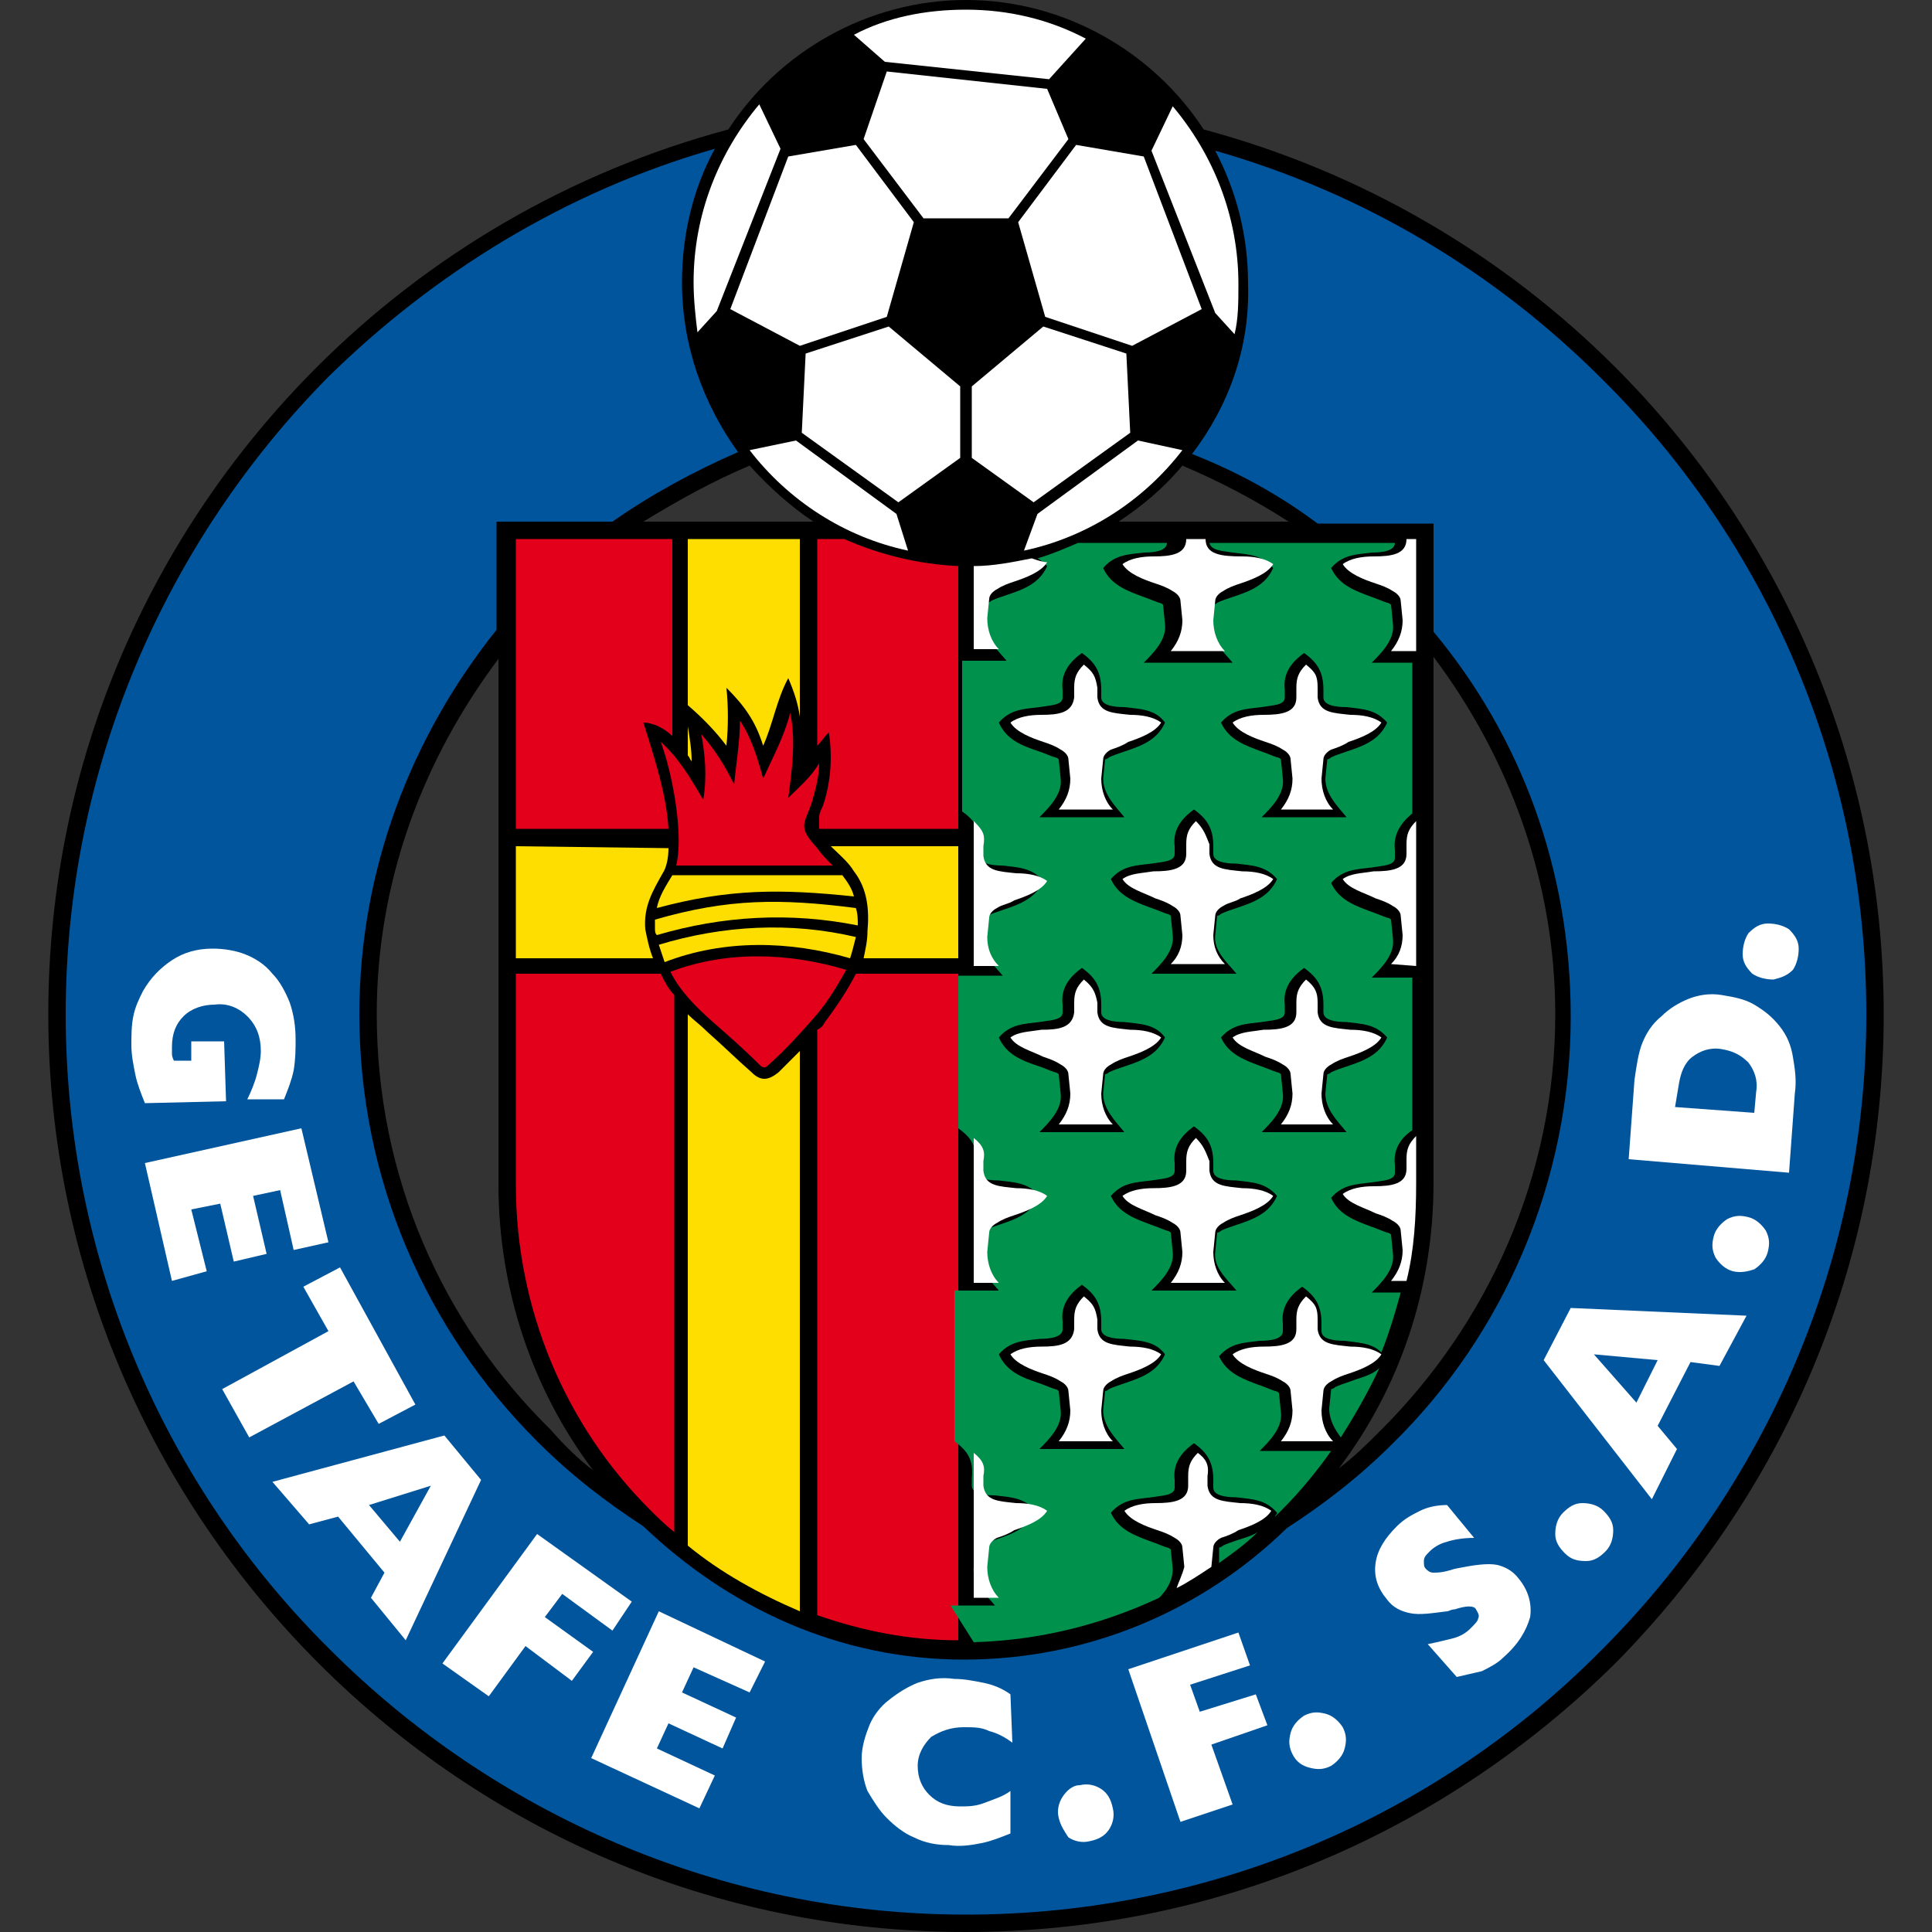<?xml version="1.0" encoding="utf-8"?>
<!-- Generator: Adobe Illustrator 19.2.1, SVG Export Plug-In . SVG Version: 6.00 Build 0)  -->
<svg version="1.1" id="Capa_1" xmlns="http://www.w3.org/2000/svg" xmlns:xlink="http://www.w3.org/1999/xlink" x="0px" y="0px"
	 viewBox="0 0 100 100" style="enable-background:new 0 0 100 100;" xml:space="preserve">
<rect x="0" y="0" width="100" height="100" fill="#333333" stroke="none"/>
<style type="text/css">
	.st0{fill:url(#path34_4_);}
	.st1{fill:url(#path890_1_);}
	.st2{fill:#FFE500;stroke:#000000;stroke-width:2.098;stroke-miterlimit:3.863;}
	.st3{fill:#DA020E;}
	.st4{fill:#FFE500;}
	.st5{clip-path:url(#SVGID_2_);}
	.st6{fill:none;stroke:#B54005;stroke-width:10;stroke-miterlimit:3.863;}
	.st7{fill:url(#path7506_1_);}
	.st8{fill:url(#path8794_1_);}
	.st9{fill:url(#path15846_1_);}
	.st10{fill:url(#path16274_1_);}
	.st11{fill:url(#path39821_1_);}
	.st12{fill:url(#path39847_1_);}
	.st13{fill:url(#path39878_1_);}
	.st14{fill:url(#path39888_1_);}
	.st15{fill:url(#path41035_1_);}
	.st16{fill:url(#path9646-8_1_);}
	.st17{fill:url(#path41092_1_);}
	.st18{fill:url(#path41094_1_);}
	.st19{fill:none;stroke:#000000;stroke-width:2.098;stroke-miterlimit:3.863;}
	.st20{fill:url(#path41152_1_);}
	.st21{fill:url(#path39854_1_);}
	.st22{fill:url(#path39874_1_);}
	.st23{fill:#9C824A;stroke:#9C824A;stroke-width:0.793;stroke-miterlimit:282;}
	.st24{fill:#023474;stroke:#023474;stroke-width:0.793;stroke-miterlimit:282;}
	.st25{fill:#FFFFFF;stroke:#FFFFFF;stroke-width:0.793;stroke-miterlimit:282;}
	.st26{fill:#EF0107;stroke:#EF0107;stroke-width:0.793;stroke-miterlimit:282;}
	.st27{fill:#DB0007;stroke:#DB0007;stroke-width:0.793;stroke-miterlimit:282;}
	.st28{fill:#FFFFFF;}
	.st29{fill:#9C824A;}
	.st30{fill:#EF0107;stroke:#EF0107;stroke-width:0.311;stroke-miterlimit:282;}
	.st31{fill:#DB0007;stroke:#DB0007;stroke-width:0.311;stroke-miterlimit:282;}
	.st32{fill:#DB0007;}
	.st33{fill:#FFFFFF;stroke:#FFFFFF;stroke-width:0.311;stroke-miterlimit:282;}
	.st34{fill:#FFFFFF;stroke:#FFFFFF;stroke-width:0.554;stroke-miterlimit:3.864;}
	.st35{fill:#231F20;}
	.st36{fill:#00B6F1;stroke:#00B6F1;stroke-width:1.700000e-02;stroke-miterlimit:3.864;}
	.st37{fill:#EF3E2E;}
	.st38{fill:#BBBDBF;}
	.st39{fill:#F0B83D;}
	.st40{fill:#00B6F1;stroke:#FFFFFF;stroke-width:1.700000e-02;stroke-miterlimit:3.864;}
	.st41{fill:#001C58;}
	.st42{fill:#94BEE5;}
	.st43{fill:none;stroke:#7A003C;stroke-width:2.244;stroke-miterlimit:6;}
	.st44{fill:#7A003C;}
	.st45{fill:#FFE600;}
	.st46{fill:#DBA111;}
	.st47{fill:#034694;}
	.st48{fill:#D1D3D4;}
	.st49{fill:#ED1C24;}
	.st50{fill:#6A7AB5;}
	.st51{fill:none;}
	.st52{fill:#274488;}
	.st53{fill:#004798;stroke:#004798;stroke-width:9.375000e-02;}
	.st54{fill:#FFFFFF;stroke:#FFFFFF;stroke-width:9.375000e-02;}
	.st55{fill:#FABC00;stroke:#FABC00;stroke-width:9.375000e-02;}
	.st56{fill:none;stroke:#FFFFFF;stroke-width:7.865;stroke-miterlimit:3.864;}
	.st57{fill:none;stroke:#FFFFFF;stroke-width:7.865;stroke-miterlimit:12;}
	.st58{fill:none;stroke:#FFFFFF;stroke-width:7.865;stroke-miterlimit:22;}
	.st59{fill:none;stroke:#FFFFFF;stroke-width:7.865;stroke-miterlimit:6;}
	.st60{fill:#00A398;}
	.st61{fill:#D00027;}
	.st62{fill:none;stroke:#FFFFFF;stroke-width:17.391;stroke-miterlimit:3.864;}
	.st63{fill:none;stroke:#FFFFFF;stroke-width:13.111;stroke-miterlimit:3.864;}
	.st64{fill:#FEF667;}
	.st65{fill:#D00027;stroke:#D00027;}
	.st66{fill:#5299C6;}
	.st67{fill:#60223B;}
	.st68{fill:#F7C240;}
	.st69{fill:#292D6B;}
	.st70{fill:#1B458F;}
	.st71{fill:#C4122E;}
	.st72{fill:#27409B;}
	.st73{clip-path:url(#SVGID_4_);}
	.st74{fill:#F4F4F4;}
	.st75{fill:#D3D2D2;}
	.st76{fill:#A7A5A6;}
	.st77{fill:#091453;}
	.st78{fill:none;stroke:#FFFFFF;stroke-width:6.63;}
	.st79{clip-path:url(#SVGID_6_);}
	.st80{fill:#724314;}
	.st81{fill:#240B08;}
	.st82{fill:#018B4B;}
	.st83{fill:#A6181D;}
	.st84{fill:#592D09;}
	.st85{fill:#FFCE65;}
	.st86{fill:#5CBFEB;}
	.st87{fill:none;stroke:#000000;stroke-width:10;}
	.st88{fill:none;stroke:#000000;}
	.st89{fill:#B2B2B2;}
	.st90{fill:none;stroke:#000000;stroke-width:0.3;}
	.st91{fill:#00A650;stroke:#000000;stroke-width:2;}
	.st92{fill:#241F20;stroke:#241F20;stroke-width:9.375000e-02;}
	.st93{fill:#FFF200;stroke:#FFF200;stroke-width:9.375000e-02;}
	.st94{fill:#A68A26;}
	.st95{fill:none;stroke:#A68A26;stroke-width:4.792100e-02;stroke-miterlimit:3.864;}
	.st96{fill:#211E1E;}
	.st97{fill:none;stroke:#211E1E;stroke-width:4.792100e-02;stroke-miterlimit:3.864;}
	.st98{fill:#EB172B;}
	.st99{fill:none;stroke:#EB172B;stroke-width:4.792100e-02;stroke-miterlimit:3.864;}
	.st100{fill:#A68A26;stroke:#A68A26;stroke-width:4.792100e-02;stroke-miterlimit:3.864;}
	.st101{fill:#D1BF7F;}
	.st102{fill:none;stroke:#D1BF7F;stroke-width:4.792100e-02;stroke-miterlimit:3.864;}
	.st103{fill:none;stroke:#FFFFFF;stroke-width:4.792100e-02;stroke-miterlimit:3.864;}
	.st104{fill:#EB172B;stroke:#EB172B;stroke-width:4.792100e-02;stroke-miterlimit:3.864;}
	.st105{fill:#ED2127;}
	.st106{fill:#FBEE23;}
	.st107{stroke:#000000;}
	.st108{fill:#CF1F44;}
	.st109{fill:#1B449C;}
	.st110{fill:#E03A3E;}
	.st111{fill:#E03A3E;stroke:#E03A3E;stroke-width:0.656;}
	.st112{fill:none;stroke:#1B449C;stroke-width:0.749;}
	.st113{fill:none;stroke:#1B449C;stroke-width:0.757;}
	.st114{fill:#1B449C;stroke:#1B449C;stroke-width:0.627;}
	.st115{fill:#1B449C;stroke:#1B449C;stroke-width:0.675;}
	.st116{fill:#2E6ABD;stroke:#2E6ABD;stroke-width:0.617;}
	.st117{fill:#FFFFFF;stroke:#FFFFFF;stroke-width:0.618;}
	.st118{fill:#ED1248;}
	.st119{fill:#2E6ABD;}
	.st120{fill:#FDE100;}
	.st121{fill:#CC0000;}
	.st122{fill:#211E1F;}
	.st123{fill:#ED1A3B;}
	.st124{fill:#00AEEF;}
	.st125{fill:#FFC40D;}
	.st126{fill:#22B24C;}
	.st127{fill:#FFC20E;}
	.st128{fill:#0A3F86;}
	.st129{fill:#005CA9;}
	.st130{fill:#FFE000;}
	.st131{fill:#E2001A;}
	.st132{opacity:0;}
	.st133{opacity:0;fill:#FFFFFF;}
	.st134{fill:#FFFFFF;stroke:#000000;}
	.st135{fill:#0060A9;}
	.st136{fill:#E32219;}
	.st137{fill:#FFED00;}
	.st138{fill:#1D9053;}
	.st139{fill:#52A600;}
	.st140{fill:#EE2523;}
	.st141{fill:#F7D117;}
	.st142{fill:#171796;}
	.st143{fill:#009959;}
	.st144{fill:#D42E12;}
	.st145{fill:#703824;}
	.st146{fill:#E5254E;}
	.st147{fill:#8AC3EE;}
	.st148{fill:#B19221;}
	.st149{fill:#F5C03E;}
	.st150{fill:#FF1119;}
	.st151{fill:#1E6BC0;}
	.st152{fill:#B4742A;}
	.st153{fill:#371B02;}
	.st154{fill:url(#SVGID_7_);}
	.st155{fill:url(#SVGID_8_);}
	.st156{fill:url(#SVGID_9_);}
	.st157{fill:url(#SVGID_10_);}
	.st158{fill:url(#SVGID_11_);}
	.st159{fill:url(#SVGID_12_);}
	.st160{fill:url(#SVGID_13_);}
	.st161{fill:url(#SVGID_14_);}
	.st162{fill:url(#SVGID_15_);}
	.st163{fill:url(#SVGID_16_);}
	.st164{fill:#EB2626;}
	.st165{fill:#E9C32C;}
	.st166{fill:#D9D9D9;}
	.st167{fill:#009C5E;}
	.st168{fill:#1C75BC;}
	.st169{fill:#611D5C;}
	.st170{fill:#E2B900;}
	.st171{fill:#004B95;}
	.st172{fill:#A4234B;}
	.st173{fill:#DB2F36;}
	.st174{fill:#FFDF00;}
	.st175{fill:#A38D44;}
	.st176{fill:#57175E;}
	.st177{fill:#AFDCFD;}
	.st178{fill:#0090C6;}
	.st179{fill:#DB5232;}
	.st180{fill:#23C1E0;}
	.st181{fill:#F1A92A;}
	.st182{fill:#167FB6;}
	.st183{fill:#FED75D;}
	.st184{fill:#378CBF;}
	.st185{fill:#3E9692;}
	.st186{fill:#E67F29;}
	.st187{fill:#D8B43C;}
	.st188{fill:#EF3B33;}
	.st189{fill:#24923D;}
	.st190{opacity:6.000001e-02;fill:#101010;enable-background:new    ;}
	.st191{fill:#00529F;}
	.st192{fill:#EE324E;}
	.st193{fill:#FEBE10;}
	.st194{fill:#143C8B;}
	.st195{fill:#FFE24A;}
	.st196{fill:#EC1D24;}
	.st197{fill:#E6A514;}
	.st198{fill:#FFDF1C;}
	.st199{fill:#EE3524;}
	.st200{fill:#B23428;}
	.st201{fill:#D18816;}
	.st202{fill:#0097D7;}
	.st203{fill:#ED1C23;}
	.st204{fill:#E30613;}
	.st205{fill:#FFE400;}
	.st206{fill:#C51A1B;}
	.st207{clip-path:url(#SVGID_19_);}
	.st208{clip-path:url(#SVGID_20_);fill:none;stroke:#000000;stroke-width:0.813;stroke-miterlimit:3.864;}
	.st209{fill:#0093D5;}
	.st210{fill:#004B9D;}
	.st211{fill:#FCC24F;}
	.st212{fill:#009545;}
	.st213{fill:#0072BB;}
	.st214{fill:#C4974E;}
	.st215{fill:url(#path1292_1_);}
	.st216{fill:#004996;}
	.st217{fill:#FFE667;}
	.st218{fill:none;stroke:#005187;stroke-width:0.153;stroke-miterlimit:3.864;}
	.st219{fill:#005187;}
	.st220{clip-path:url(#SVGID_22_);}
	.st221{clip-path:url(#SVGID_24_);fill:none;stroke:#000000;stroke-width:0.296;stroke-miterlimit:3.864;}
	.st222{clip-path:url(#SVGID_26_);fill:#FFE667;}
	.st223{clip-path:url(#SVGID_28_);fill:none;stroke:#000000;stroke-width:8.300000e-02;stroke-miterlimit:3.864;}
	.st224{fill:none;stroke:#000000;stroke-width:0.153;stroke-miterlimit:3.864;}
	.st225{clip-path:url(#SVGID_30_);fill:#E70005;}
	.st226{clip-path:url(#SVGID_32_);fill:none;stroke:#E70005;stroke-width:0.296;stroke-miterlimit:3.864;}
	.st227{clip-path:url(#SVGID_34_);fill:#E70005;}
	.st228{clip-path:url(#SVGID_36_);fill:none;stroke:#E70005;stroke-width:0.296;stroke-miterlimit:3.864;}
	.st229{clip-path:url(#SVGID_38_);fill:#E70005;}
	.st230{clip-path:url(#SVGID_40_);fill:none;stroke:#E70005;stroke-width:0.296;stroke-miterlimit:3.864;}
	.st231{clip-path:url(#SVGID_42_);fill:#E70005;}
	.st232{clip-path:url(#SVGID_44_);fill:none;stroke:#E70005;stroke-width:0.296;stroke-miterlimit:3.864;}
	.st233{fill:#E70005;}
	.st234{fill:none;stroke:#000000;stroke-width:0.141;stroke-miterlimit:3.864;}
	.st235{fill:#00276D;}
	.st236{fill:#C49308;}
	.st237{fill:#179D33;}
	.st238{fill:#999999;}
	.st239{fill:#FF0000;}
	.st240{fill:#E31837;}
	.st241{fill:#06357A;}
	.st242{fill:#B4053F;}
	.st243{fill:#DCA43E;}
	.st244{fill:#005CA5;}
	.st245{fill:#FAC400;}
	.st246{fill:#004083;}
	.st247{fill:#A95932;}
	.st248{fill:none;stroke:#000000;stroke-width:1.222;}
	.st249{fill:#E62627;}
	.st250{fill:#00458C;}
	.st251{fill:#E11B22;}
	.st252{fill:#00AB4E;}
	.st253{fill:#F47920;}
	.st254{fill:#C7C8CA;}
	.st255{fill:#E11515;}
	.st256{fill:#A4965F;}
	.st257{fill:#E51636;}
	.st258{fill:#EACC00;}
	.st259{fill:#4F846B;}
	.st260{fill:#E22227;}
	.st261{fill:#FAE700;}
	.st262{fill:url(#SVGID_45_);}
	.st263{fill:#666666;}
	.st264{fill:#FFF200;}
	.st265{fill:#00275D;}
	.st266{fill:#EF3E33;}
	.st267{fill:none;stroke:#00275D;stroke-width:2.632;}
	.st268{fill:#3F7652;}
	.st269{fill:#F1D261;}
	.st270{fill:#004D8F;}
	.st271{fill:#E7B137;stroke:#E7B137;stroke-miterlimit:10;}
	.st272{fill:#E7B137;}
	.st273{fill:#162577;}
	.st274{fill:#12692C;}
	.st275{fill:#D8141D;}
	.st276{fill:#AB830D;}
	.st277{fill:#0086CB;}
	.st278{fill:#001F42;}
	.st279{fill:#9A8F4A;}
	.st280{fill:#00559D;}
	.st281{fill:#FDDE00;}
	.st282{fill:#00924C;}
	.st283{fill:#233984;}
	.st284{fill:#FFD42E;}
	.st285{fill:#BA3733;}
	.st286{fill:#46714D;}
	.st287{fill:#221F1F;}
	.st288{fill:#00559E;}
	.st289{fill:#005C46;}
	.st290{fill:#FBC860;}
	.st291{fill:#D57C48;}
	.st292{fill:#040403;}
	.st293{fill:#4AB969;}
	.st294{fill:#8ED8F8;}
	.st295{fill:#FEC34E;}
	.st296{fill:#FFC95B;}
	.st297{fill:#00644C;}
	.st298{fill:#70B865;}
	.st299{fill:#CA6F44;}
	.st300{fill:#A8B8BE;}
	.st301{fill:#1C2C80;}
	.st302{fill:#E10321;}
	.st303{fill:none;stroke:#231F20;stroke-width:0.318;stroke-miterlimit:3.864;}
	.st304{fill:#D71920;}
	.st305{fill:#484749;}
	.st306{fill:#D9DBDC;}
	.st307{fill:#DF725A;}
	.st308{fill:#F2CABA;}
	.st309{fill:#E89C84;}
	.st310{fill:#264F99;}
	.st311{clip-path:url(#SVGID_47_);}
	.st312{fill:#161413;}
	.st313{fill:#ED1B26;}
	.st314{fill:#E60D2E;}
	.st315{fill:#FCD600;}
	.st316{fill:#004D91;}
	.st317{fill:#EAB412;}
	.st318{fill:#FDD31D;}
	.st319{fill:#EFB800;}
</style>
<g>
	<path d="M62.3,6.7c8.2,2.2,15.5,6.5,21.3,12.3c8.6,8.6,13.9,20.5,13.9,33.5c0,13.1-5.3,24.9-13.9,33.6C74.9,94.7,63.1,100,50,100
		s-24.9-5.3-33.5-13.9C7.9,77.5,2.5,65.6,2.5,52.5c0-13.1,5.3-24.9,13.9-33.5c5.8-5.8,13.1-10.1,21.3-12.3C40.3,2.7,44.9,0,50,0
		S59.7,2.7,62.3,6.7L62.3,6.7z M33.3,27h8.8c-1.2-0.8-2.3-1.8-3.3-2.9C36.9,24.9,35.1,25.9,33.3,27L33.3,27z M57.9,27h8.8
		c-1.7-1.1-3.6-2.1-5.5-2.9C60.2,25.3,59.1,26.2,57.9,27L57.9,27z M74.2,34v27.2c0,5.6-1.8,10.7-4.9,14.8c0.8-0.6,1.5-1.3,2.2-2
		c5.5-5.5,9-13.1,9-21.5C80.5,45.6,78.1,39.2,74.2,34L74.2,34z M30.7,76.1c-3.1-4.1-4.9-9.3-4.9-14.8V34.1
		c-3.9,5.2-6.3,11.5-6.3,18.4c0,8.4,3.4,16,9,21.5C29.2,74.8,29.9,75.5,30.7,76.1z"/>
	<path class="st280" d="M61.7,23.5c2.3,0.9,4.5,2.1,6.5,3.6h6v5.6c4.5,5.4,7.1,12.3,7.1,19.9c0,8.6-3.5,16.5-9.2,22.1
		c-1.7,1.7-3.5,3.1-5.5,4.4c-4.3,4.2-10.2,6.8-16.7,6.8S37.7,83.2,33.3,79c-2-1.3-3.8-2.7-5.5-4.4c-5.7-5.7-9.2-13.5-9.2-22.1
		c0-7.5,2.7-14.4,7.1-19.9V27h6c2-1.4,4.2-2.6,6.5-3.6c-1.8-2.5-2.9-5.5-2.9-8.8c0-2.5,0.6-4.9,1.7-6.9c-7.7,2.2-14.5,6.4-20,11.8
		C8.6,28,3.4,39.7,3.4,52.5c0,12.8,5.2,24.5,13.7,32.9c8.4,8.4,20.1,13.7,32.9,13.7s24.5-5.2,32.9-13.7c8.4-8.4,13.7-20.1,13.7-32.9
		c0-12.8-5.2-24.5-13.7-32.9c-5.5-5.5-12.3-9.6-20-11.8c1.1,2.1,1.7,4.4,1.7,6.9C64.7,18,63.6,21,61.7,23.5z"/>
	<path class="st28" d="M7.5,57.1c-0.2-0.5-0.4-1-0.5-1.5c-0.1-0.5-0.2-1-0.2-1.5c0-0.5,0-1,0.1-1.5c0.1-0.5,0.3-0.9,0.5-1.3
		c0.4-0.7,0.9-1.2,1.5-1.6c0.6-0.4,1.3-0.6,2.1-0.6c0.6,0,1.2,0.1,1.7,0.3c0.5,0.2,1,0.5,1.4,1c0.4,0.4,0.7,1,0.9,1.5
		c0.2,0.6,0.3,1.2,0.3,1.9c0,0.5,0,1-0.1,1.6c-0.1,0.5-0.3,1-0.5,1.5l-1.9,0c0.2-0.4,0.4-0.9,0.5-1.3s0.2-0.8,0.2-1.2
		c0-0.7-0.2-1.3-0.7-1.8c-0.4-0.4-1-0.7-1.7-0.6c-0.6,0-1.2,0.2-1.6,0.6c-0.4,0.4-0.6,0.9-0.6,1.6c0,0.1,0,0.2,0,0.3
		c0,0.1,0,0.2,0.1,0.4l0.9,0l0-1l1.7,0l0.1,3.1L7.5,57.1z"/>
	<polygon class="st28" points="7.5,60.2 15.6,58.4 17,64.3 15.2,64.7 14.5,61.6 13.1,61.9 13.8,64.9 12.1,65.3 11.4,62.3 9.9,62.6 
		10.7,65.8 8.9,66.3 	"/>
	<polygon class="st28" points="11.5,71.9 17,68.9 15.7,66.6 17.6,65.6 21.5,72.7 19.6,73.7 18.3,71.5 12.9,74.4 	"/>
	<path class="st28" d="M19.1,77.9l1.6,1.9l1.6-2.9L19.1,77.9L19.1,77.9z M14.1,76.7l8.9-2.4l1.9,2.3L21,84.9l-1.8-2.2l0.7-1.3
		l-2.4-2.9L16,78.9L14.1,76.7z"/>
	<polygon class="st28" points="22.9,86.1 27.8,79.4 32.7,82.9 31.7,84.4 29.1,82.5 28.2,83.7 30.7,85.5 29.6,87 27.2,85.2 
		25.3,87.8 	"/>
	<polygon class="st28" points="30.6,91 34.1,83.4 39.6,86 38.8,87.6 35.9,86.3 35.3,87.6 38.1,88.9 37.4,90.5 34.6,89.2 34,90.5 
		37,91.9 36.2,93.6 	"/>
	<path class="st28" d="M52.4,90.2c-0.4-0.3-0.8-0.5-1.2-0.6c-0.4-0.2-0.8-0.2-1.3-0.2c-0.7,0-1.2,0.2-1.7,0.5
		c-0.4,0.4-0.7,0.9-0.7,1.5c0,0.6,0.2,1.1,0.6,1.5c0.4,0.4,0.9,0.6,1.6,0.6c0.4,0,0.8,0,1.3-0.2s0.9-0.3,1.3-0.6l0,2.2
		c-0.5,0.2-1,0.4-1.5,0.5c-0.5,0.1-1.1,0.2-1.7,0.1c-0.6,0-1.2-0.1-1.8-0.4c-0.5-0.2-1-0.6-1.4-1c-0.4-0.4-0.7-0.9-1-1.4
		c-0.2-0.5-0.3-1.1-0.3-1.7c0-0.6,0.2-1.2,0.4-1.7c0.2-0.5,0.6-1,1-1.3c0.5-0.4,1-0.7,1.5-0.9c0.6-0.2,1.2-0.3,1.9-0.2
		c0.5,0,1,0.1,1.5,0.2c0.5,0.1,1,0.3,1.4,0.6L52.4,90.2z"/>
	<path class="st28" d="M54.8,94.1c-0.1-0.4,0-0.8,0.2-1.1c0.2-0.3,0.5-0.6,0.9-0.6c0.4-0.1,0.8,0,1.1,0.2c0.3,0.2,0.5,0.5,0.6,1
		c0.1,0.4,0,0.8-0.2,1.1s-0.5,0.5-1,0.6c-0.4,0.1-0.8,0-1.1-0.2C55.1,94.8,54.9,94.5,54.8,94.1z"/>
	<polygon class="st28" points="61.1,94.3 58.4,86.4 64.1,84.5 64.7,86.2 61.6,87.2 62.1,88.6 65,87.7 65.6,89.3 62.7,90.3 
		63.8,93.4 	"/>
	<path class="st28" d="M66.9,90.8c-0.2-0.4-0.2-0.7-0.1-1.1s0.4-0.7,0.7-0.9c0.4-0.2,0.7-0.2,1.1-0.1s0.7,0.4,0.9,0.7
		c0.2,0.4,0.2,0.7,0.1,1.1c-0.1,0.4-0.4,0.7-0.7,0.9c-0.4,0.2-0.7,0.2-1.1,0.1C67.4,91.4,67.1,91.2,66.9,90.8z"/>
	<path class="st28" d="M75.4,86.8l-1.5-1.7c0.5-0.1,0.9-0.2,1.3-0.3c0.4-0.1,0.7-0.3,0.9-0.5c0.2-0.2,0.4-0.4,0.4-0.5
		c0.1-0.2,0-0.3-0.1-0.5c-0.1-0.2-0.5-0.2-1.1,0c-0.2,0-0.3,0.1-0.4,0.1c-0.8,0.1-1.4,0.2-1.9,0.1c-0.5-0.1-0.9-0.3-1.2-0.7
		c-0.5-0.6-0.7-1.2-0.6-1.9c0.1-0.7,0.5-1.3,1.1-1.9c0.4-0.4,0.8-0.6,1.2-0.8c0.4-0.2,0.9-0.3,1.4-0.3l1.4,1.7
		c-0.6,0-1.1,0.1-1.4,0.2c-0.4,0.1-0.7,0.3-0.9,0.5c-0.2,0.2-0.3,0.3-0.3,0.5s0,0.3,0.1,0.4c0.1,0.1,0.2,0.2,0.4,0.2
		c0.2,0,0.5,0,1.1-0.2c1-0.2,1.7-0.3,2.2-0.2c0.4,0.1,0.8,0.3,1.1,0.7c0.5,0.6,0.7,1.3,0.6,2c-0.2,0.7-0.6,1.4-1.4,2.1
		c-0.3,0.3-0.7,0.5-1.1,0.7C76.3,86.6,75.8,86.7,75.4,86.8z"/>
	<path class="st28" d="M81,80.4c-0.3-0.3-0.5-0.6-0.5-1c0-0.4,0.1-0.8,0.4-1.1c0.3-0.3,0.6-0.5,1-0.5c0.4,0,0.8,0.1,1.1,0.4
		c0.3,0.3,0.5,0.6,0.5,1c0,0.4-0.1,0.8-0.4,1.1c-0.3,0.3-0.6,0.5-1,0.5C81.6,80.8,81.3,80.7,81,80.4z"/>
	<path class="st28" d="M84.7,72.6l1.1-2.2l-3.3-0.3L84.7,72.6L84.7,72.6z M85.5,77.6l-5.6-7.2l1.4-2.7l9.1,0.4L89,70.7l-1.5-0.2
		l-1.7,3.3l1,1.2L85.5,77.6z"/>
	<path class="st28" d="M89.7,65.8c-0.4-0.1-0.7-0.4-0.9-0.7c-0.2-0.4-0.2-0.7-0.1-1.1c0.1-0.4,0.4-0.7,0.7-0.9
		c0.4-0.2,0.7-0.2,1.1-0.1c0.4,0.1,0.7,0.4,0.9,0.7c0.2,0.4,0.2,0.7,0.1,1.1c-0.1,0.4-0.4,0.7-0.7,0.9
		C90.5,65.8,90.1,65.9,89.7,65.8z"/>
	<path class="st28" d="M86.7,57.3l4.1,0.3l0.1-1.1c0.1-0.6-0.1-1.1-0.4-1.5c-0.4-0.4-0.8-0.6-1.4-0.7c-0.6-0.1-1.1,0.1-1.5,0.4
		c-0.4,0.3-0.6,0.8-0.7,1.4L86.7,57.3L86.7,57.3z M92.6,60.7L84.3,60l0.3-4.1c0.1-0.7,0.2-1.4,0.4-1.9c0.2-0.5,0.5-1,1-1.4
		c0.4-0.4,0.9-0.7,1.4-0.9c0.5-0.2,1.1-0.3,1.7-0.2c0.6,0.1,1.2,0.2,1.7,0.5c0.5,0.3,0.9,0.6,1.3,1.1c0.4,0.5,0.6,1,0.7,1.6
		s0.2,1.2,0.1,1.9L92.6,60.7z"/>
	<path class="st28" d="M91.8,50.7c-0.4,0-0.8-0.1-1.1-0.3c-0.3-0.3-0.5-0.6-0.5-1c0-0.4,0.1-0.8,0.3-1.1c0.3-0.3,0.6-0.5,1-0.5
		c0.4,0,0.8,0.1,1.1,0.3c0.3,0.3,0.5,0.6,0.5,1c0,0.4-0.1,0.8-0.3,1.1C92.5,50.5,92.2,50.6,91.8,50.7z"/>
	<polygon class="st28" points="41.7,18.3 46,16.9 49.7,20 49.7,23.7 46.5,26 41.5,22.4 	"/>
	<polygon class="st28" points="44.3,7.5 40.8,8.1 37.8,16 41.4,17.9 45.9,16.4 47.3,11.5 	"/>
	<polygon class="st28" points="55.7,7.5 59.2,8.1 62.2,16 58.6,17.9 54.1,16.4 52.7,11.5 	"/>
	<polygon class="st28" points="54.2,4.6 45.9,3.7 44.7,7.2 47.8,11.3 52.2,11.3 55.3,7.2 	"/>
	<path class="st28" d="M63.9,17.3c0.2-0.8,0.2-1.7,0.2-2.6c0-3.5-1.3-6.7-3.4-9.2l-1.1,2.3l3.3,8.4L63.9,17.3z"/>
	<path class="st28" d="M53,28.5c3.3-0.7,6.2-2.6,8.2-5.2l-2.3-0.5l-5.2,3.8L53,28.5z"/>
	<path class="st28" d="M38.8,23.3c2,2.6,4.9,4.5,8.2,5.2l-0.6-1.9l-5.2-3.8L38.8,23.3z"/>
	<path class="st28" d="M39.3,5.4c-2.1,2.5-3.4,5.7-3.4,9.2c0,0.9,0.1,1.8,0.2,2.6l1-1.1l3.3-8.4L39.3,5.4z"/>
	<path class="st28" d="M50,0.5c-2.1,0-4.1,0.4-5.8,1.3l1.6,1.4l8.5,0.9l1.9-2.1C54.3,1,52.2,0.5,50,0.5z"/>
	<polygon class="st28" points="50.3,20 54,16.9 58.3,18.3 58.5,22.4 53.5,26 50.3,23.7 	"/>
	<path class="st131" d="M34.2,38.4c0.6,1.6,1.2,4.8,0.8,6.4l8.1,0c-0.3-0.3-0.6-0.6-0.8-0.9c-1-1.1-0.7-1.2-0.3-2.3
		c0.2-0.7,0.4-1.4,0.4-2.1c-0.4,0.7-1,1.2-1.6,1.8c0.2-1.5,0.4-3,0.1-4.4c-0.3,1.2-0.9,2.3-1.4,3.4c-0.3-1.1-0.6-2.1-1.2-3
		c0,1.1-0.2,2.2-0.3,3.3c-0.5-1-1-1.8-1.7-2.6c0.2,1.1,0.3,2.2,0.1,3.4C35.7,40.2,35.1,39.2,34.2,38.4z"/>
	<path class="st281" d="M34.8,45.3c-0.3,0.5-0.7,1.1-0.8,1.7c3.7-1,6.4-1,10.2-0.6c-0.1-0.4-0.3-0.7-0.6-1.1L34.8,45.3z"/>
	<path class="st281" d="M33.9,47.6c0,0.1,0,0.3,0,0.4c0,0.2,0,0.3,0.1,0.4c3.4-1,6.9-1.2,10.4-0.5c0-0.3,0-0.6-0.1-0.9
		C40.4,46.5,37.7,46.5,33.9,47.6z"/>
	<path class="st281" d="M34.1,48.9c0.1,0.3,0.2,0.6,0.3,0.9c3.1-1.2,6.5-1.1,9.6-0.2l0,0c0.1-0.3,0.2-0.7,0.3-1.1
		C40.9,47.7,37.4,47.9,34.1,48.9z"/>
	<path class="st131" d="M34.7,50.3c0.5,1,1.3,1.8,2.2,2.6c0.8,0.7,1.6,1.4,2.4,2.2c0.2,0.2,0.3,0.2,0.5,0c0.9-0.8,1.7-1.7,2.4-2.5
		c0.7-0.8,1.2-1.7,1.6-2.4C40.8,49.3,37.6,49.2,34.7,50.3z"/>
	<path class="st131" d="M49.6,42.9V29.3c-2.1-0.1-4.1-0.6-5.9-1.4h-1.4v10.7c0.2-0.2,0.4-0.5,0.6-0.7c0.2,1.3,0.1,2.6-0.3,3.8
		c-0.1,0.2-0.2,0.4-0.2,0.6v0.6H49.6z"/>
	<path class="st131" d="M42.3,83.6c2.3,0.8,4.7,1.3,7.3,1.3V50.4h-5.3c-0.4,0.8-1,1.7-1.6,2.5c-0.1,0.2-0.2,0.3-0.4,0.4V83.6z"/>
	<path class="st131" d="M26.7,50.4v10.9c0,6.5,2.6,12.5,6.9,16.8c0.4,0.4,0.8,0.8,1.3,1.2V51.5c-0.3-0.3-0.5-0.7-0.7-1.1H26.7z"/>
	<path class="st281" d="M35.6,37.6v1.5c0.1,0.1,0.1,0.2,0.2,0.3C35.8,38.8,35.7,38.2,35.6,37.6z"/>
	<path class="st281" d="M41.4,37.1v-9.2h-5.8v8.6c0.7,0.6,1.4,1.3,2,2.1c0.1-1,0.1-2,0-3c0.9,0.9,1.5,1.7,1.9,3
		c0.5-1.1,0.7-2.4,1.3-3.5C41.1,35.8,41.3,36.4,41.4,37.1z"/>
	<path class="st281" d="M44.7,49.6h4.9v-5.8H43c0.4,0.4,0.9,0.8,1.2,1.3c0.7,0.9,0.8,2,0.7,3.1C44.9,48.7,44.8,49.1,44.7,49.6z"/>
	<path class="st281" d="M35.6,52.5v27.5c1.7,1.4,3.7,2.5,5.8,3.4v-29c-0.4,0.4-0.7,0.7-1.1,1.1c-0.5,0.4-0.9,0.5-1.4,0
		c-0.8-0.7-1.5-1.4-2.3-2.1C36.2,53,35.9,52.8,35.6,52.5z"/>
	<path class="st281" d="M26.7,43.8v5.8h7.1c-0.2-0.5-0.3-1-0.4-1.5c-0.1-1.2,0.4-2,0.9-2.9c0.2-0.3,0.3-0.8,0.3-1.3L26.7,43.8
		L26.7,43.8z"/>
	<path class="st131" d="M26.7,27.9v15h7.9c-0.1-1.9-0.9-4.2-1.3-5.5c0.5,0,1.1,0.3,1.5,0.7V27.9H26.7z"/>
	<path class="st282" d="M50.4,85c3.4-0.1,6.6-0.9,9.6-2.3c0.4-0.4,0.7-0.9,0.7-1.5l-0.1-1c0,0-0.1-0.1-0.2-0.1
		c-0.3-0.1-0.5-0.2-0.8-0.3c-0.8-0.3-1.7-0.6-2.1-1.5c0.6-0.7,1.3-0.7,2.1-0.8c0.6-0.1,1.2-0.1,1.2-0.5c0-0.1,0-0.3,0-0.4
		c-0.1-0.8,0.3-1.4,1-1.9c0.7,0.5,1,1,1,1.9c0,0.1,0,0.3,0,0.4c0,0.4,0.6,0.5,1.2,0.5c0.8,0.1,1.5,0.1,2.1,0.8
		c0,0.1-0.1,0.1-0.1,0.2c0.1-0.1,0.3-0.3,0.4-0.4c0.9-0.9,1.8-2,2.5-3h-1.4h-2.3c0.5-0.5,1.2-1.2,1.1-2l-0.1-1c0,0-0.1-0.1-0.2-0.1
		c-0.3-0.1-0.5-0.2-0.8-0.3c-0.8-0.3-1.7-0.6-2.1-1.5c0.6-0.7,1.3-0.7,2.1-0.8c0.6,0,1.2-0.1,1.2-0.5c0-0.1,0-0.3,0-0.4
		c-0.1-0.8,0.3-1.4,1-1.9c0.7,0.5,1,1,1,1.9c0,0.1,0,0.3,0,0.4c0,0.4,0.6,0.5,1.2,0.5c0.7,0.1,1.4,0.1,1.9,0.6c0.4-1,0.7-2,1-3.1H71
		c0.5-0.5,1.2-1.2,1.1-2l-0.1-1c0,0-0.1-0.1-0.2-0.1c-0.3-0.1-0.5-0.2-0.8-0.3c-0.8-0.3-1.7-0.6-2.1-1.5c0.6-0.7,1.3-0.7,2.1-0.8
		c0.6-0.1,1.2-0.1,1.2-0.5c0-0.1,0-0.3,0-0.4c-0.1-0.8,0.3-1.4,0.9-1.8v-7.9H71c0.5-0.5,1.2-1.2,1.1-2l-0.1-1c0,0-0.1-0.1-0.2-0.1
		c-0.3-0.1-0.5-0.2-0.8-0.3c-0.8-0.3-1.7-0.6-2.1-1.5c0.6-0.7,1.3-0.7,2.1-0.8c0.6-0.1,1.2-0.1,1.2-0.5c0-0.1,0-0.3,0-0.4
		c-0.1-0.8,0.3-1.4,0.9-1.9v-7.8H71c0.5-0.5,1.2-1.2,1.1-2l-0.1-1c0,0-0.1-0.1-0.2-0.1c-0.3-0.1-0.5-0.2-0.8-0.3
		c-0.8-0.3-1.7-0.6-2.1-1.5c0.6-0.7,1.3-0.7,2.1-0.8c0.6,0,1.2-0.1,1.2-0.5h-9.6c0.1,0.4,0.6,0.4,1.2,0.5c0.8,0.1,1.5,0.1,2.1,0.8
		c-0.4,0.9-1.2,1.2-2.1,1.5c-0.3,0.1-0.6,0.2-0.8,0.3c-0.1,0.1-0.2,0.1-0.2,0.1l-0.1,1c-0.1,0.8,0.6,1.4,1.1,2h-2.3h-2.3
		c0.5-0.5,1.2-1.2,1.1-2l-0.1-1c0,0-0.1-0.1-0.2-0.1c-0.3-0.1-0.5-0.2-0.8-0.3c-0.8-0.3-1.7-0.6-2.1-1.5c0.6-0.7,1.3-0.7,2.1-0.8
		c0.6,0,1.2-0.1,1.2-0.5h-4.6c-0.7,0.3-1.4,0.6-2.1,0.8c0.2,0.1,0.4,0.3,0.5,0.4c-0.4,0.9-1.2,1.2-2.1,1.5c-0.3,0.1-0.6,0.2-0.8,0.3
		c-0.1,0.1-0.2,0.1-0.2,0.1l-0.1,1c-0.1,0.8,0.6,1.4,1.1,2h-2.3V42c0.7,0.5,1,1,0.9,1.9c0,0.1,0,0.3,0,0.4c0,0.4,0.6,0.5,1.2,0.5
		c0.8,0.1,1.5,0.1,2.1,0.8c-0.4,0.9-1.2,1.2-2.1,1.5c-0.3,0.1-0.6,0.2-0.8,0.3c-0.1,0.1-0.2,0.1-0.2,0.1l-0.1,1
		c-0.1,0.8,0.6,1.4,1.1,2h-2.3v7.9c0.7,0.5,1,1,0.9,1.8c0,0.1,0,0.3,0,0.4c0,0.4,0.6,0.5,1.2,0.5c0.8,0.1,1.5,0.1,2.1,0.8
		c-0.4,0.9-1.2,1.2-2.1,1.5c-0.3,0.1-0.6,0.2-0.8,0.3c-0.1,0.1-0.2,0.1-0.2,0.1l-0.1,1c-0.1,0.8,0.6,1.4,1.1,2h-2.3v7.8
		c0.7,0.5,1,1,0.9,1.9c0,0.1,0,0.3,0,0.4c0,0.4,0.6,0.5,1.2,0.5c0.8,0.1,1.5,0.1,2.1,0.8c-0.4,0.9-1.2,1.2-2.1,1.5
		c-0.3,0.1-0.6,0.2-0.8,0.3c-0.1,0.1-0.2,0.1-0.2,0.1l-0.1,1c-0.1,0.8,0.6,1.4,1.1,2h-2.3L50.4,85L50.4,85z M56.1,75h-2.3
		c0.5-0.5,1.2-1.2,1.1-2l-0.1-1c0,0-0.1-0.1-0.2-0.1c-0.3-0.1-0.5-0.2-0.8-0.3c-0.9-0.3-1.7-0.6-2.1-1.5c0.6-0.7,1.3-0.7,2.1-0.8
		c0.6,0,1.2-0.1,1.2-0.5c0-0.1,0-0.3,0-0.4c-0.1-0.8,0.3-1.4,1-1.9c0.7,0.5,1,1,1,1.9c0,0.1,0,0.3,0,0.4c0,0.4,0.6,0.5,1.2,0.5
		c0.8,0.1,1.6,0.1,2.1,0.8c-0.4,0.9-1.2,1.2-2.1,1.5c-0.3,0.1-0.6,0.2-0.8,0.3c-0.1,0.1-0.2,0.1-0.2,0.1l-0.1,1c0,0.8,0.6,1.4,1.1,2
		H56.1L56.1,75z M61.9,66.8h-2.3c0.5-0.5,1.2-1.2,1.1-2l-0.1-1c0,0-0.1-0.1-0.2-0.1c-0.3-0.1-0.5-0.2-0.8-0.3
		c-0.8-0.3-1.7-0.6-2.1-1.5c0.6-0.7,1.3-0.7,2.1-0.8c0.6-0.1,1.2-0.1,1.2-0.5c0-0.1,0-0.3,0-0.4c-0.1-0.8,0.3-1.4,1-1.9
		c0.7,0.5,1,1,1,1.9c0,0.1,0,0.3,0,0.4c0,0.4,0.6,0.5,1.2,0.5c0.8,0.1,1.5,0.1,2.1,0.8c-0.4,0.9-1.2,1.2-2.1,1.5
		c-0.3,0.1-0.6,0.2-0.8,0.3c-0.1,0.1-0.2,0.1-0.2,0.1l-0.1,1c-0.1,0.8,0.6,1.4,1.1,2H61.9L61.9,66.8z M67.6,58.6h-2.3
		c0.5-0.5,1.2-1.2,1.1-2l-0.1-1c0,0-0.1-0.1-0.2-0.1c-0.3-0.1-0.5-0.2-0.8-0.3c-0.8-0.3-1.7-0.6-2.1-1.5c0.6-0.7,1.3-0.7,2.1-0.8
		c0.6-0.1,1.2-0.1,1.2-0.5c0-0.1,0-0.3,0-0.4c-0.1-0.8,0.3-1.4,1-1.9c0.7,0.5,1,1,1,1.9c0,0.1,0,0.3,0,0.4c0,0.4,0.6,0.5,1.2,0.5
		c0.8,0.1,1.5,0.1,2.1,0.8c-0.4,0.9-1.2,1.2-2.1,1.5c-0.3,0.1-0.6,0.2-0.8,0.3c-0.1,0.1-0.2,0.1-0.2,0.1l-0.1,1c0,0.8,0.6,1.4,1.1,2
		H67.6L67.6,58.6z M61.9,50.4h-2.3c0.5-0.5,1.2-1.2,1.1-2l-0.1-1c0,0-0.1-0.1-0.2-0.1c-0.3-0.1-0.5-0.2-0.8-0.3
		c-0.8-0.3-1.7-0.6-2.1-1.5c0.6-0.7,1.3-0.7,2.1-0.8c0.6-0.1,1.2-0.1,1.2-0.5c0-0.1,0-0.3,0-0.4c-0.1-0.8,0.3-1.4,1-1.9
		c0.7,0.5,1,1,1,1.9c0,0.1,0,0.3,0,0.4c0,0.4,0.6,0.5,1.2,0.5c0.8,0.1,1.5,0.1,2.1,0.8c-0.4,0.9-1.2,1.2-2.1,1.5
		c-0.3,0.1-0.6,0.2-0.8,0.3c-0.1,0.1-0.2,0.1-0.2,0.1l-0.1,1c-0.1,0.8,0.6,1.4,1.1,2H61.9L61.9,50.4z M56.1,58.6h-2.3
		c0.5-0.5,1.2-1.2,1.1-2l-0.1-1c0,0-0.1-0.1-0.2-0.1c-0.3-0.1-0.5-0.2-0.8-0.3c-0.9-0.3-1.7-0.6-2.1-1.5c0.6-0.7,1.3-0.7,2.1-0.8
		c0.6-0.1,1.2-0.1,1.2-0.5c0-0.1,0-0.3,0-0.4c-0.1-0.8,0.3-1.4,1-1.9c0.7,0.5,1,1,1,1.9c0,0.1,0,0.3,0,0.4c0,0.4,0.6,0.5,1.2,0.5
		c0.8,0.1,1.6,0.1,2.1,0.8c-0.4,0.9-1.2,1.2-2.1,1.5c-0.3,0.1-0.6,0.2-0.8,0.3c-0.1,0.1-0.2,0.1-0.2,0.1l-0.1,1c0,0.8,0.6,1.4,1.1,2
		H56.1L56.1,58.6z M67.6,42.3h-2.3c0.5-0.5,1.2-1.2,1.1-2l-0.1-1c0,0-0.1-0.1-0.2-0.1c-0.3-0.1-0.5-0.2-0.8-0.3
		c-0.8-0.3-1.7-0.6-2.1-1.5c0.6-0.7,1.3-0.7,2.1-0.8c0.6-0.1,1.2-0.1,1.2-0.5c0-0.1,0-0.3,0-0.4c-0.1-0.8,0.3-1.4,1-1.9
		c0.7,0.5,1,1,1,1.9c0,0.1,0,0.3,0,0.4c0,0.4,0.6,0.5,1.2,0.5c0.8,0.1,1.5,0.1,2.1,0.8c-0.4,0.9-1.2,1.2-2.1,1.5
		c-0.3,0.1-0.6,0.2-0.8,0.3c-0.1,0.1-0.2,0.1-0.2,0.1l-0.1,1c0,0.8,0.6,1.4,1.1,2H67.6L67.6,42.3z M56.1,42.3h-2.3
		c0.5-0.5,1.2-1.2,1.1-2l-0.1-1c0,0-0.1-0.1-0.2-0.1c-0.3-0.1-0.5-0.2-0.8-0.3c-0.9-0.3-1.7-0.6-2.1-1.5c0.6-0.7,1.3-0.7,2.1-0.8
		c0.6-0.1,1.2-0.1,1.2-0.5c0-0.1,0-0.3,0-0.4c-0.1-0.8,0.3-1.4,1-1.9c0.7,0.5,1,1,1,1.9c0,0.1,0,0.3,0,0.4c0,0.4,0.6,0.5,1.2,0.5
		c0.8,0.1,1.6,0.1,2.1,0.8c-0.4,0.9-1.2,1.2-2.1,1.5c-0.3,0.1-0.6,0.2-0.8,0.3c-0.1,0.1-0.2,0.1-0.2,0.1l-0.1,1c0,0.8,0.6,1.4,1.1,2
		H56.1z"/>
	<path class="st28" d="M61.9,42.5c-0.4,0.4-0.5,0.7-0.5,1.2c0,0.2,0,0.3,0,0.5c0,0.8-0.8,0.9-1.7,0.9c-0.6,0.1-1.2,0.1-1.6,0.4
		c0.3,0.5,1.1,0.7,1.7,1c0.3,0.1,0.6,0.2,0.9,0.4c0.2,0.1,0.4,0.3,0.4,0.5l0.1,1c0,0.6-0.2,1.1-0.6,1.5h1.4h1.4
		c-0.4-0.4-0.6-0.9-0.6-1.5l0.1-1c0-0.2,0.2-0.4,0.4-0.5c0.3-0.2,0.6-0.2,0.9-0.4c0.6-0.2,1.4-0.5,1.7-1c-0.4-0.3-1-0.4-1.6-0.4
		c-0.9-0.1-1.6-0.1-1.7-0.9c0-0.2,0-0.3,0-0.5C62.4,43.2,62.3,42.9,61.9,42.5z"/>
	<path class="st28" d="M61.9,58.9c-0.4,0.4-0.5,0.7-0.5,1.2c0,0.1,0,0.3,0,0.5c0,0.8-0.8,0.9-1.7,0.9c-0.6,0-1.2,0.1-1.6,0.4
		c0.3,0.5,1.1,0.7,1.7,1c0.3,0.1,0.6,0.2,0.9,0.4c0.2,0.1,0.4,0.3,0.4,0.5l0.1,1c0,0.6-0.2,1.1-0.6,1.6h1.4h1.4
		c-0.4-0.4-0.6-1-0.6-1.6l0.1-1c0-0.2,0.2-0.4,0.4-0.5c0.3-0.2,0.6-0.3,0.9-0.4c0.6-0.2,1.4-0.5,1.7-1c-0.4-0.3-1-0.4-1.6-0.4
		c-0.9-0.1-1.6-0.1-1.7-0.9c0-0.2,0-0.3,0-0.5C62.4,59.6,62.3,59.3,61.9,58.9z"/>
	<path class="st28" d="M56.1,34.4c-0.4,0.4-0.5,0.7-0.5,1.2c0,0.1,0,0.3,0,0.5c-0.1,0.8-0.8,0.9-1.7,0.9c-0.6,0-1.2,0.1-1.6,0.4
		c0.3,0.5,1.1,0.8,1.7,1c0.3,0.1,0.6,0.2,0.9,0.4c0.2,0.1,0.4,0.3,0.4,0.5l0.1,1c0,0.6-0.2,1.1-0.6,1.6h1.4h1.4
		c-0.4-0.4-0.6-1-0.6-1.6l0.1-1c0-0.2,0.2-0.4,0.4-0.5c0.3-0.1,0.6-0.2,0.9-0.4c0.6-0.2,1.4-0.5,1.7-1c-0.4-0.3-1-0.4-1.6-0.4
		c-0.9-0.1-1.6-0.1-1.7-0.9c0-0.2,0-0.3,0-0.5C56.7,35,56.6,34.8,56.1,34.4z"/>
	<path class="st28" d="M67.6,34.4c-0.4,0.4-0.5,0.7-0.5,1.2c0,0.1,0,0.3,0,0.5c0,0.8-0.8,0.9-1.7,0.9c-0.6,0-1.2,0.1-1.6,0.4
		c0.3,0.5,1.1,0.8,1.7,1c0.3,0.1,0.6,0.2,0.9,0.4c0.2,0.1,0.4,0.3,0.4,0.5l0.1,1c0,0.6-0.2,1.1-0.6,1.6h1.4H69
		c-0.4-0.4-0.6-1-0.6-1.6l0.1-1c0-0.2,0.2-0.4,0.4-0.5c0.3-0.1,0.6-0.2,0.9-0.4c0.6-0.2,1.4-0.5,1.7-1c-0.4-0.3-1-0.4-1.6-0.4
		c-0.9-0.1-1.6-0.1-1.7-0.9c0-0.2,0-0.3,0-0.5C68.2,35,68.1,34.8,67.6,34.4z"/>
	<path class="st28" d="M56.1,50.7c-0.4,0.4-0.5,0.7-0.5,1.2c0,0.1,0,0.3,0,0.5c-0.1,0.8-0.8,0.9-1.7,0.9c-0.6,0.1-1.2,0.1-1.6,0.4
		c0.3,0.5,1.1,0.7,1.7,1c0.3,0.1,0.6,0.2,0.9,0.4c0.2,0.1,0.4,0.3,0.4,0.5l0.1,1c0,0.6-0.2,1.1-0.6,1.6h1.4h1.4
		c-0.4-0.4-0.6-1-0.6-1.6l0.1-1c0-0.2,0.2-0.4,0.4-0.5c0.3-0.2,0.6-0.3,0.9-0.4c0.6-0.2,1.4-0.5,1.7-1c-0.4-0.3-1-0.4-1.6-0.4
		c-0.9-0.1-1.6-0.1-1.7-0.9c0-0.2,0-0.3,0-0.5C56.7,51.4,56.6,51.1,56.1,50.7z"/>
	<path class="st28" d="M67.6,50.7c-0.4,0.4-0.5,0.7-0.5,1.2c0,0.1,0,0.3,0,0.5c0,0.8-0.8,0.9-1.7,0.9c-0.6,0.1-1.2,0.1-1.6,0.4
		c0.3,0.5,1.1,0.7,1.7,1c0.3,0.1,0.6,0.2,0.9,0.4c0.2,0.1,0.4,0.3,0.4,0.5l0.1,1c0,0.6-0.2,1.1-0.6,1.6h1.4H69
		c-0.4-0.4-0.6-1-0.6-1.6l0.1-1c0-0.2,0.2-0.4,0.4-0.5c0.3-0.2,0.6-0.3,0.9-0.4c0.6-0.2,1.4-0.5,1.7-1c-0.4-0.3-1-0.4-1.6-0.4
		c-0.9-0.1-1.6-0.1-1.7-0.9c0-0.2,0-0.3,0-0.5C68.2,51.4,68.1,51.1,67.6,50.7z"/>
	<path class="st28" d="M56.1,67.1c-0.4,0.4-0.5,0.7-0.5,1.2c0,0.1,0,0.3,0,0.5c-0.1,0.8-0.8,0.9-1.7,0.9c-0.6,0-1.2,0.1-1.6,0.4
		c0.3,0.5,1.1,0.8,1.7,1c0.3,0.1,0.6,0.2,0.9,0.4c0.2,0.1,0.4,0.3,0.4,0.5l0.1,1c0,0.6-0.2,1.1-0.6,1.6h1.4h1.4
		c-0.4-0.4-0.6-1-0.6-1.6l0.1-1c0-0.2,0.2-0.4,0.4-0.5c0.3-0.2,0.6-0.3,0.9-0.4c0.6-0.2,1.4-0.5,1.7-1c-0.4-0.3-1-0.4-1.6-0.4
		c-0.9-0.1-1.6-0.1-1.7-0.9c0-0.2,0-0.3,0-0.5C56.7,67.7,56.6,67.5,56.1,67.1z"/>
	<path class="st28" d="M50.4,75.2v7.5h1.3c-0.4-0.4-0.6-1-0.6-1.6l0.1-1c0-0.2,0.2-0.4,0.4-0.5c0.3-0.1,0.6-0.2,0.9-0.4
		c0.6-0.2,1.4-0.5,1.7-1c-0.4-0.3-1-0.4-1.6-0.4c-0.9-0.1-1.6-0.1-1.7-0.9c0-0.2,0-0.3,0-0.5C51,75.9,50.9,75.6,50.4,75.2z"/>
	<path class="st28" d="M50.4,58.9v7.5h1.3c-0.4-0.4-0.6-1-0.6-1.6l0.1-1c0-0.2,0.2-0.4,0.4-0.5c0.3-0.2,0.6-0.3,0.9-0.4
		c0.6-0.2,1.4-0.5,1.7-1c-0.4-0.3-1-0.4-1.6-0.4c-0.9-0.1-1.6-0.1-1.7-0.9c0-0.2,0-0.3,0-0.5C51,59.6,50.9,59.3,50.4,58.9z"/>
	<path class="st28" d="M50.4,42.5V50h1.3c-0.4-0.4-0.6-0.9-0.6-1.5l0.1-1c0-0.2,0.2-0.4,0.4-0.5c0.3-0.2,0.6-0.2,0.9-0.4
		c0.6-0.2,1.4-0.5,1.7-1c-0.4-0.3-1-0.4-1.6-0.4c-0.9-0.1-1.6-0.1-1.7-0.9c0-0.2,0-0.3,0-0.5C51,43.2,50.9,43,50.4,42.5z"/>
	<path class="st28" d="M53.4,28.9c-1,0.2-2,0.4-3,0.4v4.3h1.3c-0.4-0.4-0.6-1-0.6-1.6l0.1-1c0-0.2,0.2-0.4,0.4-0.5
		c0.3-0.2,0.6-0.3,0.9-0.4c0.6-0.2,1.4-0.5,1.7-1C54,29.1,53.7,29,53.4,28.9z"/>
	<path class="st28" d="M62.4,27.9h-1c0,0.8-0.8,0.9-1.7,0.9c-0.6,0-1.2,0.1-1.6,0.4c0.3,0.5,1.1,0.8,1.7,1c0.3,0.1,0.6,0.2,0.9,0.4
		c0.2,0.1,0.4,0.3,0.4,0.5l0.1,1c0,0.6-0.2,1.1-0.6,1.6h1.4h1.4c-0.4-0.4-0.6-1-0.6-1.6l0.1-1c0-0.2,0.2-0.4,0.4-0.5
		c0.3-0.2,0.6-0.3,0.9-0.4c0.6-0.2,1.4-0.5,1.7-1c-0.4-0.3-1-0.4-1.6-0.4C63.2,28.8,62.4,28.7,62.4,27.9z"/>
	<path class="st28" d="M73.3,33.7v-5.8h-0.5c0,0.8-0.8,0.9-1.7,0.9c-0.6,0-1.2,0.1-1.6,0.4c0.3,0.5,1.1,0.8,1.7,1
		c0.3,0.1,0.6,0.2,0.9,0.4c0.2,0.1,0.4,0.3,0.4,0.5l0.1,1c0,0.6-0.2,1.1-0.6,1.6L73.3,33.7L73.3,33.7z"/>
	<path class="st28" d="M73.3,50v-7.5c-0.4,0.4-0.5,0.7-0.5,1.2c0,0.2,0,0.3,0,0.5c0,0.8-0.8,0.9-1.7,0.9c-0.6,0.1-1.2,0.1-1.6,0.4
		c0.3,0.5,1.1,0.7,1.7,1c0.3,0.1,0.6,0.2,0.9,0.4c0.2,0.1,0.4,0.3,0.4,0.5l0.1,1c0,0.6-0.2,1.1-0.6,1.5L73.3,50L73.3,50z"/>
	<path class="st28" d="M72.8,66.3c0.4-1.6,0.5-3.3,0.5-5.1v-2.4c-0.4,0.4-0.5,0.7-0.5,1.2c0,0.1,0,0.3,0,0.5c0,0.8-0.8,0.9-1.7,0.9
		c-0.6,0-1.2,0.1-1.6,0.4c0.3,0.5,1.1,0.7,1.7,1c0.3,0.1,0.6,0.2,0.9,0.4c0.2,0.1,0.4,0.3,0.4,0.5l0.1,1c0,0.6-0.2,1.1-0.6,1.6
		L72.8,66.3L72.8,66.3z"/>
	<path class="st282" d="M69.4,74.4c0.7-1.1,1.4-2.3,2-3.6c-0.4,0.4-1,0.5-1.5,0.7c-0.3,0.1-0.6,0.2-0.8,0.3
		c-0.1,0.1-0.2,0.1-0.2,0.1l-0.1,1C68.8,73.5,69.1,74,69.4,74.4z"/>
	<path class="st282" d="M63.1,80.9c0.7-0.5,1.4-1,2-1.6c-0.3,0.2-0.7,0.3-1,0.4c-0.3,0.1-0.6,0.2-0.8,0.3c-0.1,0.1-0.2,0.1-0.2,0.1
		L63.1,80.9z"/>
	<path class="st28" d="M60.9,82.2c0.6-0.3,1.2-0.7,1.8-1.1c0,0,0,0,0,0l0.1-1c0-0.2,0.2-0.4,0.4-0.5c0.3-0.1,0.6-0.2,0.9-0.4
		c0.6-0.2,1.4-0.5,1.7-1c-0.4-0.3-1-0.4-1.6-0.4c-0.9-0.1-1.6-0.1-1.7-0.9c0-0.2,0-0.3,0-0.5c0.1-0.6-0.1-0.9-0.5-1.2
		c-0.4,0.4-0.5,0.7-0.5,1.2c0,0.1,0,0.3,0,0.5c0,0.8-0.8,0.9-1.7,0.9c-0.6,0-1.2,0.1-1.6,0.4c0.3,0.5,1.1,0.8,1.7,1
		c0.3,0.1,0.6,0.2,0.9,0.4c0.2,0.1,0.4,0.3,0.4,0.5l0.1,1C61.2,81.5,61,81.9,60.9,82.2z"/>
	<path class="st28" d="M67.6,67.1c-0.4,0.4-0.5,0.7-0.5,1.2c0,0.1,0,0.3,0,0.5c0,0.8-0.8,0.9-1.7,0.9c-0.6,0-1.2,0.1-1.6,0.4
		c0.3,0.5,1.1,0.8,1.7,1c0.3,0.1,0.6,0.2,0.9,0.4c0.2,0.1,0.4,0.3,0.4,0.5l0.1,1c0,0.6-0.2,1.1-0.6,1.6h1.4H69
		c-0.4-0.4-0.6-1-0.6-1.6l0.1-1c0-0.2,0.2-0.4,0.4-0.5c0.3-0.2,0.6-0.3,0.9-0.4c0.6-0.2,1.4-0.5,1.7-1c-0.4-0.3-1-0.4-1.6-0.4
		c-0.9-0.1-1.6-0.1-1.7-0.9c0-0.2,0-0.3,0-0.5C68.2,67.7,68.1,67.5,67.6,67.1z"/>
</g>
</svg>

